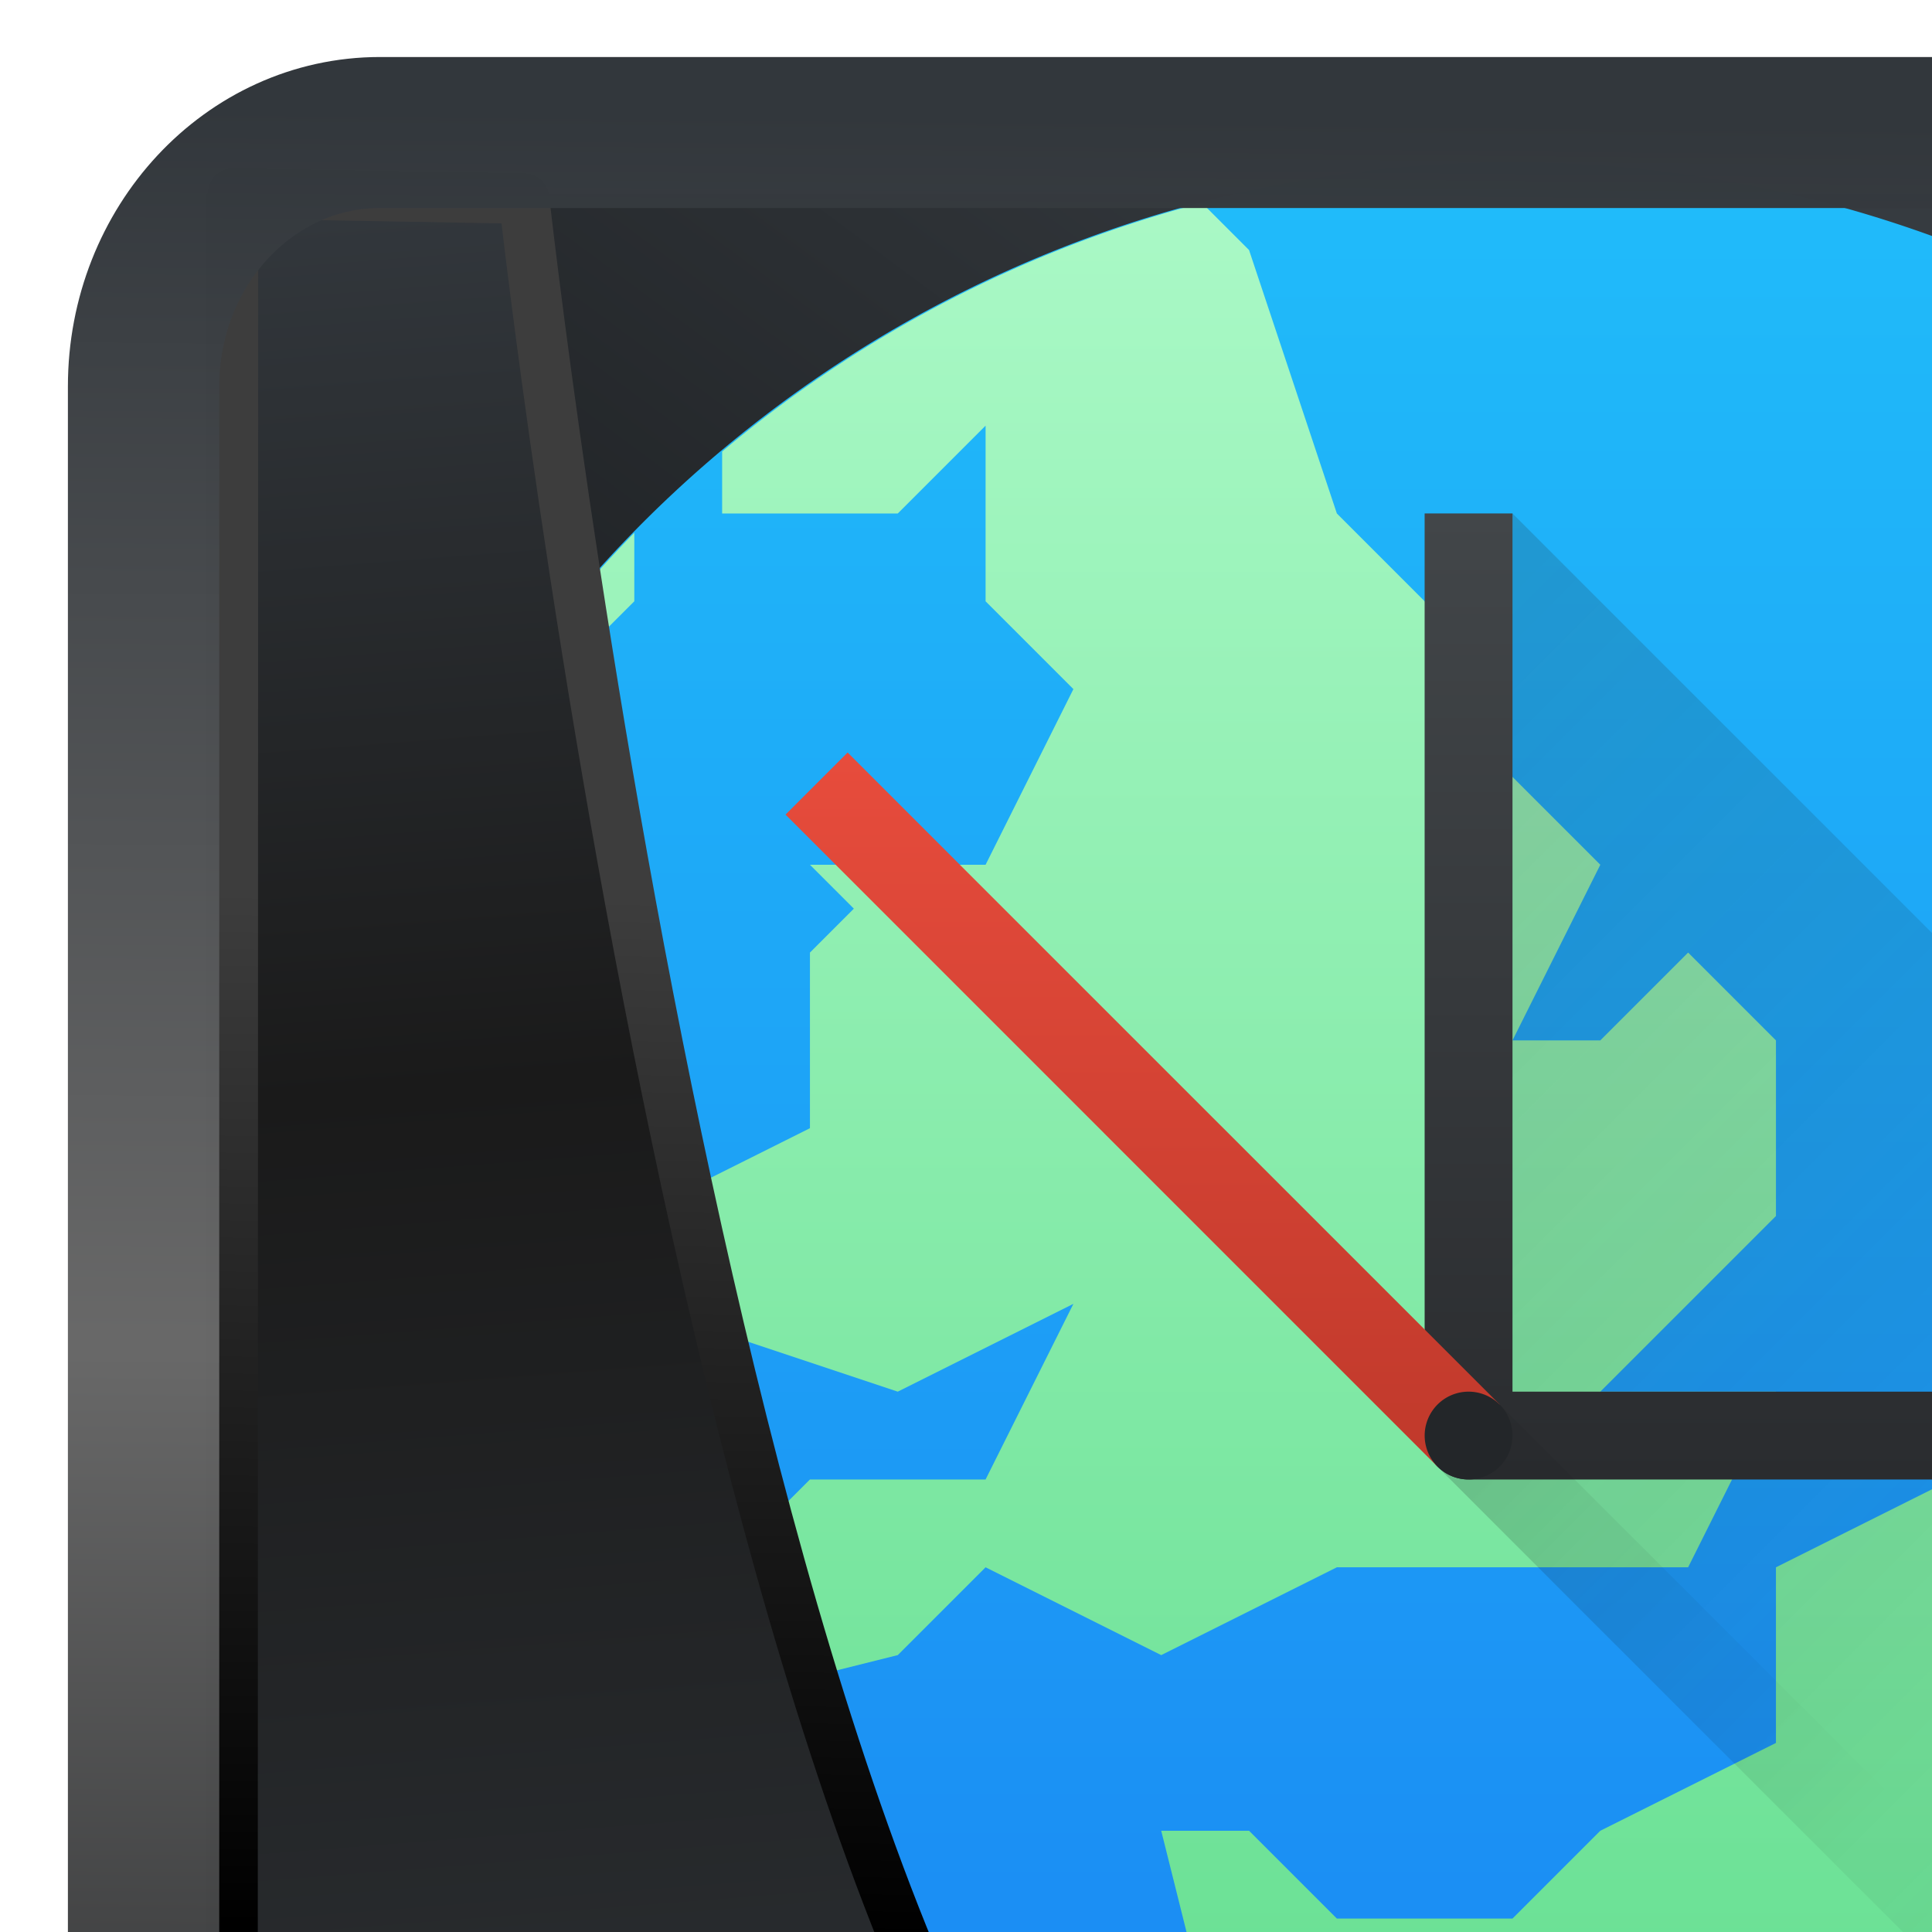 <?xml version="1.0" encoding="UTF-8" standalone="no"?>
<!-- Created with Inkscape (http://www.inkscape.org/) -->

<svg
   width="22"
   height="22"
   version="1.1"
   viewBox="0 0 22 22"
   id="svg22"
   sodipodi:docname="preferences-system-network-ntp.svg"
   inkscape:version="1.1.2 (0a00cf5339, 2022-02-04)"
   xmlns:inkscape="http://www.inkscape.org/namespaces/inkscape"
   xmlns:sodipodi="http://sodipodi.sourceforge.net/DTD/sodipodi-0.dtd"
   xmlns:xlink="http://www.w3.org/1999/xlink"
   xmlns="http://www.w3.org/2000/svg"
   xmlns:svg="http://www.w3.org/2000/svg">
  <sodipodi:namedview
     id="namedview24"
     pagecolor="#ffffff"
     bordercolor="#666666"
     borderopacity="1.0"
     inkscape:showpageshadow="2"
     inkscape:pageopacity="0.0"
     inkscape:pagecheckerboard="0"
     inkscape:deskcolor="#d1d1d1"
     showgrid="false"
     inkscape:zoom="25.62"
     inkscape:cx="11.202186"
     inkscape:cy="16.900859"
     inkscape:window-width="3440"
     inkscape:window-height="1356"
     inkscape:window-x="0"
     inkscape:window-y="0"
     inkscape:window-maximized="1"
     inkscape:current-layer="svg22"
     inkscape:pageshadow="2" />
  <defs
     id="defs12">
    <linearGradient
       inkscape:collect="always"
       id="linearGradient917">
      <stop
         style="stop-color:#000000;stop-opacity:0.996"
         offset="0"
         id="stop913" />
      <stop
         style="stop-color:#353a3f;stop-opacity:0.996"
         offset="1"
         id="stop915" />
    </linearGradient>
    <linearGradient
       id="linearGradient1005-3-3"
       x1="5.253"
       x2="9.382"
       y1="15.383"
       y2="2.942"
       gradientTransform="matrix(1,0,0,1,1.632,-0.617)"
       gradientUnits="userSpaceOnUse">
      <stop
         stop-color="#fa8200"
         offset="0"
         id="stop2" />
      <stop
         stop-color="#ff9600"
         offset=".37"
         id="stop4" />
      <stop
         stop-color="#ffb400"
         offset="1"
         id="stop6" />
    </linearGradient>
    <filter
       id="filter4014"
       x="-0.062"
       y="-0.058"
       width="1.125"
       height="1.115"
       color-interpolation-filters="sRGB">
      <feGaussianBlur
         stdDeviation="1.094"
         id="feGaussianBlur9" />
    </filter>
    <linearGradient
       inkscape:collect="always"
       xlink:href="#linearGradient3487"
       id="linearGradient3403"
       gradientUnits="userSpaceOnUse"
       x1="6.949"
       y1="4.555"
       x2="11.215"
       y2="59.052" />
    <linearGradient
       id="linearGradient3487">
      <stop
         style="stop-color:#32373c;stop-opacity:1"
         offset="0"
         id="stop3481" />
      <stop
         id="stop3483"
         offset="0.368"
         style="stop-color:#1a1a1a;stop-opacity:1" />
      <stop
         style="stop-color:#31363b;stop-opacity:1"
         offset="1"
         id="stop3485" />
    </linearGradient>
    <linearGradient
       inkscape:collect="always"
       xlink:href="#linearGradient20604"
       id="linearGradient20558"
       gradientUnits="userSpaceOnUse"
       x1="25.802"
       y1="20.374"
       x2="25.111"
       y2="58.913" />
    <linearGradient
       id="linearGradient20604">
      <stop
         id="stop20598"
         offset="0"
         style="stop-color:#3d3d3d;stop-opacity:1" />
      <stop
         style="stop-color:#000000;stop-opacity:1"
         offset="0.618"
         id="stop20600" />
      <stop
         id="stop20602"
         offset="1"
         style="stop-color:#3d3d3d;stop-opacity:1" />
    </linearGradient>
    <filter
       inkscape:collect="always"
       style="color-interpolation-filters:sRGB"
       id="filter20720"
       x="-0.017"
       y="-0.016"
       width="1.034"
       height="1.033">
      <feGaussianBlur
         inkscape:collect="always"
         stdDeviation="0.147"
         id="feGaussianBlur20722" />
    </filter>
    <linearGradient
       gradientTransform="translate(0.361,-0.13)"
       xlink:href="#linearGradient4555"
       id="linearGradient4557"
       x1="43.5"
       y1="64.012"
       x2="44.142"
       y2="0.306"
       gradientUnits="userSpaceOnUse" />
    <linearGradient
       id="linearGradient4555">
      <stop
         style="stop-color:#141618;stop-opacity:1"
         offset="0"
         id="stop4551" />
      <stop
         id="stop4559"
         offset="0.518"
         style="stop-color:#686868;stop-opacity:1" />
      <stop
         style="stop-color:#31363b;stop-opacity:1"
         offset="1"
         id="stop4553" />
    </linearGradient>
    <filter
       style="color-interpolation-filters:sRGB"
       id="filter4601"
       x="-0.03"
       width="1.06"
       y="-0.03"
       height="1.06">
      <feGaussianBlur
         stdDeviation="0.015"
         id="feGaussianBlur4603" />
    </filter>
    <linearGradient
       inkscape:collect="always"
       xlink:href="#linearGradient917"
       id="linearGradient919"
       x1="7.401"
       y1="41.743"
       x2="33.063"
       y2="7.107"
       gradientUnits="userSpaceOnUse"
       gradientTransform="matrix(0.659,0,0,0.659,0.258,0.216)" />
    <linearGradient
       id="b"
       gradientUnits="userSpaceOnUse"
       x1="32"
       x2="32"
       y1="30"
       y2="2">
      <stop
         offset="0"
         stop-color="#197cf1"
         id="stop9" />
      <stop
         offset="1"
         stop-color="#20bcfa"
         id="stop11" />
    </linearGradient>
    <linearGradient
       id="c"
       gradientUnits="userSpaceOnUse"
       x2="0"
       y1="30"
       y2="2">
      <stop
         offset="0"
         stop-color="#54d883"
         id="stop14" />
      <stop
         offset="1"
         stop-color="#abf9c7"
         id="stop16" />
    </linearGradient>
    <linearGradient
       id="d"
       gradientTransform="translate(0,-1)"
       gradientUnits="userSpaceOnUse"
       x1="15"
       x2="29"
       xlink:href="#a"
       y1="7"
       y2="21" />
    <linearGradient
       id="a"
       gradientTransform="translate(20,6)"
       gradientUnits="userSpaceOnUse"
       x1="15"
       x2="29"
       y1="7"
       y2="21">
      <stop
         offset="0"
         stop-color="#292c2f"
         id="stop19" />
      <stop
         offset="1"
         stop-opacity="0"
         id="stop21" />
    </linearGradient>
    <linearGradient
       id="e"
       gradientUnits="userSpaceOnUse"
       x1="14"
       x2="14"
       y1="17"
       y2="6">
      <stop
         offset="0"
         stop-color="#2a2c2f"
         id="stop24" />
      <stop
         offset="1"
         stop-color="#424649"
         id="stop26" />
    </linearGradient>
    <linearGradient
       id="f"
       gradientTransform="rotate(-135,16.639,13.75)"
       gradientUnits="userSpaceOnUse"
       x1="15.5"
       x2="21.248"
       y1="10.5"
       y2="16.248">
      <stop
         offset="0"
         stop-color="#c0392b"
         id="stop2-6" />
      <stop
         offset="1"
         stop-color="#e74c3c"
         id="stop4-0" />
    </linearGradient>
    <linearGradient
       id="g"
       gradientTransform="translate(0,-1)"
       gradientUnits="userSpaceOnUse"
       x1="8"
       x2="20"
       xlink:href="#a"
       y1="10"
       y2="22" />
  </defs>
  <rect
     style="display:inline;fill:url(#linearGradient919);fill-opacity:1;fill-rule:evenodd;stroke:none;stroke-width:0.611;stroke-linejoin:round;stroke-miterlimit:7.8"
     id="rect1192"
     width="27.724"
     height="28.137"
     x="2.342"
     y="2.204"
     ry="0"
     inkscape:label="arriere" />
  <g
     id="g874"
     transform="translate(1.223,-0.153)">
    <path
       d="M 30,16 A 14,14 0 0 1 16,30 14,14 0 0 1 2,16 14,14 0 0 1 16,2 14,14 0 0 1 30,16 Z"
       fill="url(#b)"
       id="path29"
       style="fill:url(#b)" />
    <path
       d="M 12.463,2.463 A 14,14 0 0 0 7,5.295 V 6 h 2 l 1,-1 v 2 l 1,1 -1,2 H 8 L 8.5,10.5 8,11 v 2 l -2,1 v 1 l 3,1 2,-1 -1,2 H 8 l -1,1 -2,1 v 1 l 4,-1 1,-1 2,1 2,-1 h 4 l 1,-2 h -2 l 2,-2 v -2 l -1,-1 -1,1 H 16 L 17,10 16,9 15,7 14,6 13,3 Z M 6,6.22 A 14,14 0 0 0 2.223,13.59 L 4,13 5,11 V 8 L 6,7 Z M 28.303,9.347 25,11 l -1,3 -3,3 -2,1 v 2 l -2,1 -1,1 h -2 l -1,-1 h -1 l 1,4 H 11 L 10,24 H 8 l -2,1 0.742,1.486 A 14,14 0 0 0 16,30 14,14 0 0 0 30,16 14,14 0 0 0 28.303,9.348 Z"
       fill="url(#c)"
       id="path31"
       style="fill:url(#c)" />
    <path
       d="m 15,6 h 1 L 30,20 25,26.707 15.146,16.854 15,16.5 Z"
       fill="url(#d)"
       opacity="0.2"
       id="path33"
       style="fill:url(#d)" />
    <path
       d="M 15,6 V 16.5 A 0.5,0.5 0 0 0 15.5,17 H 23 V 16 H 16 V 6 Z"
       fill="url(#e)"
       id="path35"
       style="fill:url(#e)" />
    <path
       d="m 7.722,9.429 7.424,7.425 0.708,-0.708 -7.425,-7.424 z"
       fill="url(#f)"
       id="path37"
       style="fill:url(#f)" />
    <path
       d="m 15.854,16.146 -0.708,0.708 9.5,9.5 0.708,-0.708 z"
       fill="url(#g)"
       opacity="0.2"
       id="path39"
       style="fill:url(#g)" />
    <path
       d="M 16,16.5 A 0.5,0.5 0 0 1 15.5,17 0.5,0.5 0 0 1 15,16.5 0.5,0.5 0 0 1 15.5,16 0.5,0.5 0 0 1 16,16.5 Z"
       fill="#232629"
       id="path41" />
    <path
       d="M 29.979,15.414 A 14,14 0 0 1 16,29 14,14 0 0 1 2.021,15.586 14,14 0 0 0 2,16 14,14 0 0 0 16,30 14,14 0 0 0 30,16 14,14 0 0 0 29.979,15.414 Z"
       fill="#292c2f"
       opacity="0.2"
       id="path43" />
  </g>
  <path
     style="display:inline;mix-blend-mode:normal;fill:url(#linearGradient3403);fill-opacity:1;stroke:url(#linearGradient20558);stroke-width:1.162;stroke-linecap:butt;stroke-linejoin:round;stroke-miterlimit:4;stroke-dasharray:none;stroke-opacity:1;filter:url(#filter20720)"
     d="M 4.704,3.981 4.691,60.802 H 58.595 l 1.022,-2.866 c 0,0 -23.875,0.766 -32.844,-4.14 C 16.258,48.042 11.401,4.098 11.401,4.098 Z"
     id="path1686"
     sodipodi:nodetypes="ccccscc"
     transform="matrix(0.495,0,0,0.495,0.324,0.232)"
     inkscape:label="folder" />
  <rect
     style="display:inline;fill:none;fill-opacity:1;stroke:url(#linearGradient4557);stroke-width:3.714;stroke-linejoin:round;stroke-miterlimit:7.8;stroke-dasharray:none;stroke-opacity:0.995;filter:url(#filter4601)"
     id="rect4539"
     width="62.567"
     height="62.867"
     x="1.032"
     y="0.596"
     ry="6.245"
     rx="5.803"
     transform="matrix(0.464,0,0,0.463,1.156,1.233)"
     inkscape:label="contour" />
</svg>
